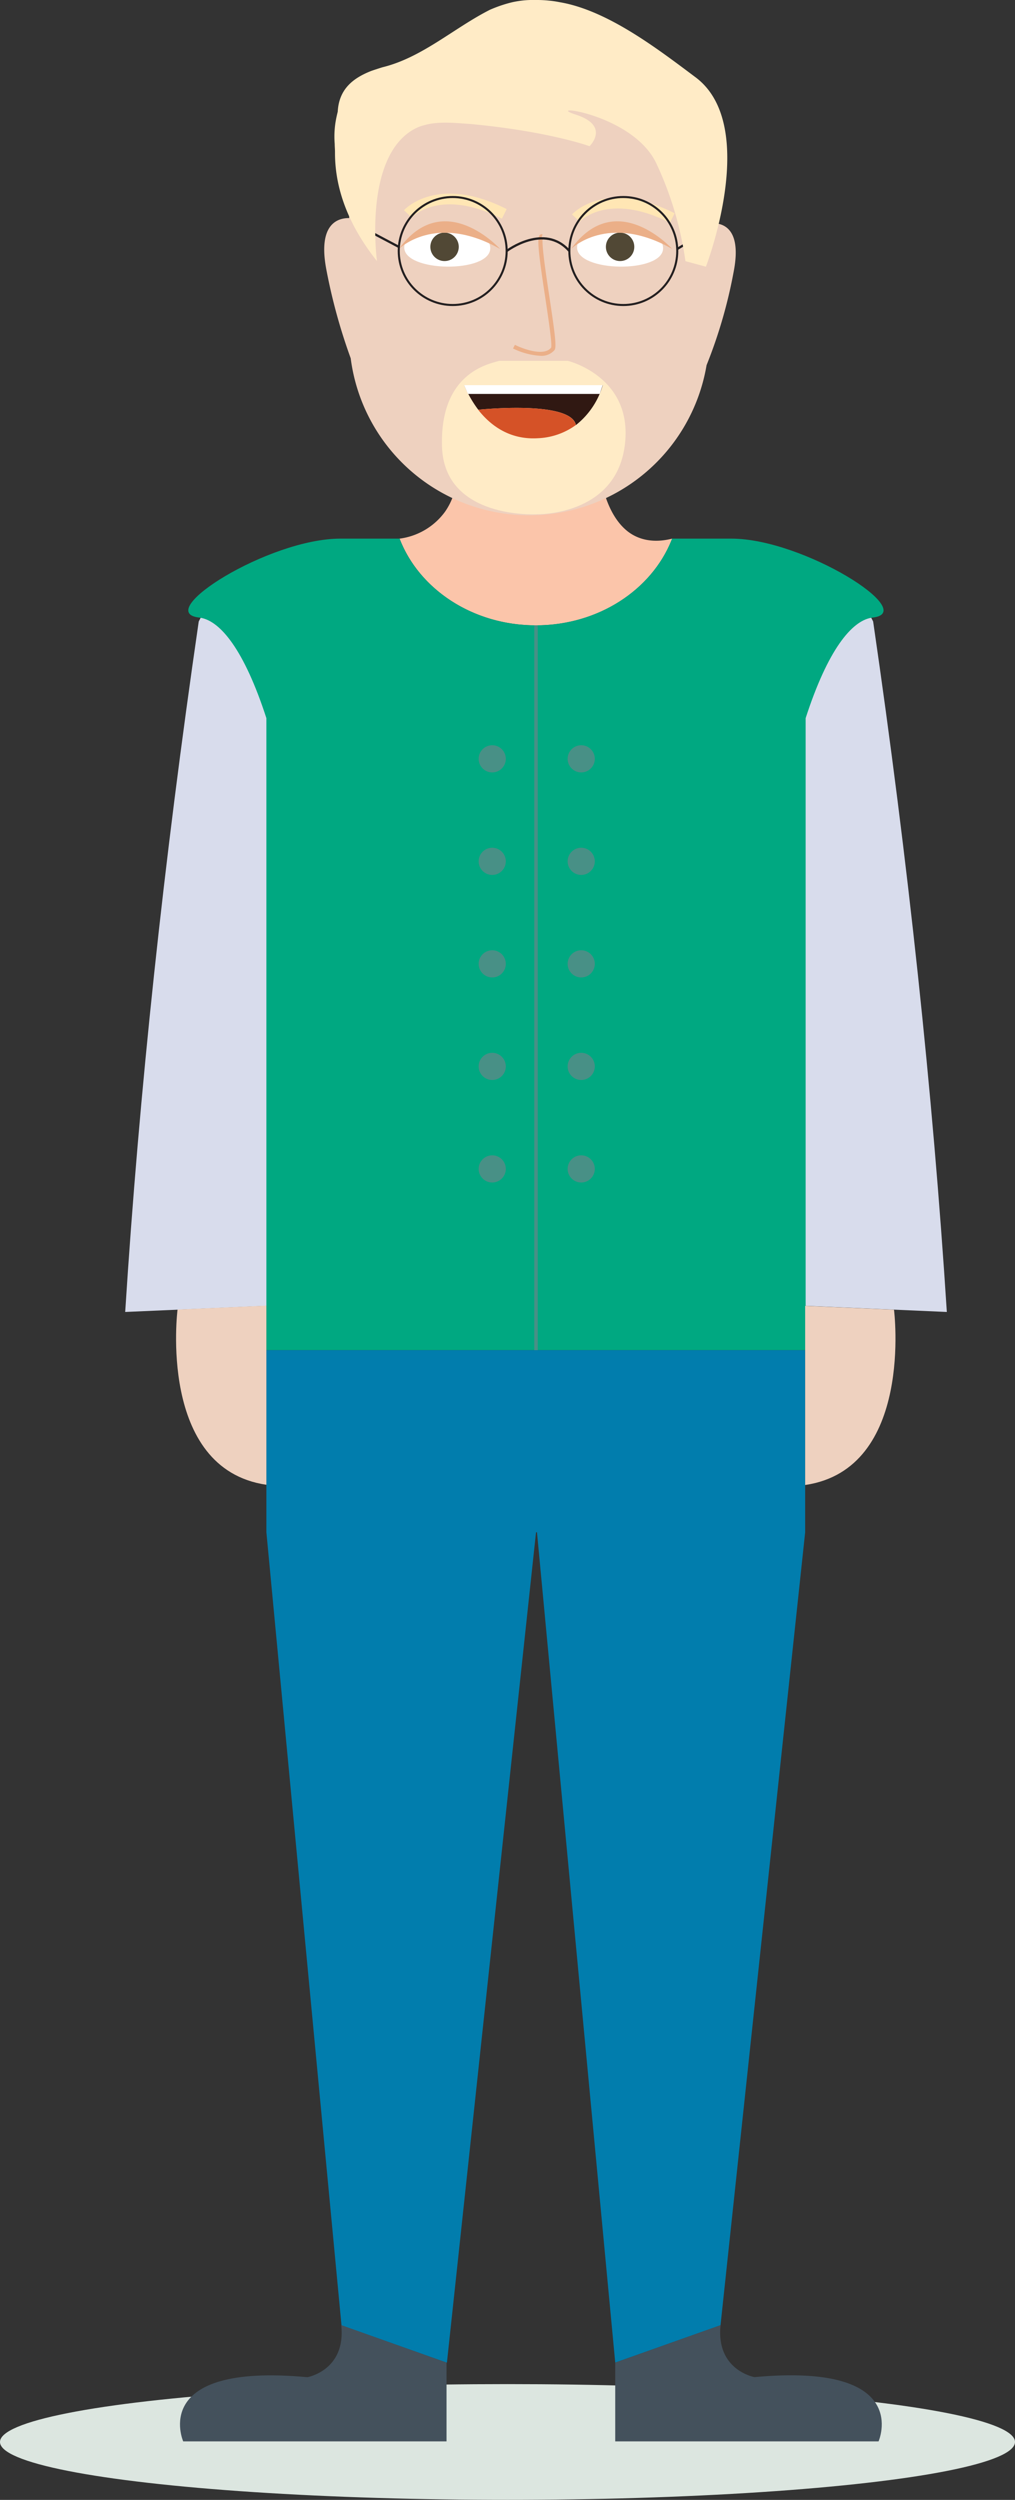 <svg xmlns="http://www.w3.org/2000/svg" viewBox="0 0 277.84 683.79"><rect x="0" y="0" width="277.84" height="683.79" fill="#333333" stroke="none"/><defs><style>.cls-1{fill:#fbc5aa;}.cls-2{fill:#dce6e0;}.cls-3{fill:#d8dcec;}.cls-4{fill:#eed1bf;}.cls-5{fill:#fff;}.cls-6{fill:#514835;}.cls-7{fill:#ebaf88;}.cls-8{fill:#ffe6b4;}.cls-10,.cls-13,.cls-9{fill:none;stroke-miterlimit:10;}.cls-10,.cls-9{stroke:#231f20;}.cls-9{stroke-width:0.62px;}.cls-10{stroke-width:0.56px;}.cls-11{fill:#ffebc6;}.cls-12{fill:#00a881;}.cls-13{stroke:#489086;stroke-width:0.95px;}.cls-14{fill:#017dad;}.cls-15{fill:#44515c;}.cls-16{fill:#489086;}.cls-17{fill:#301812;}.cls-18{fill:#d55227;}</style></defs><g id="Layer_2" data-name="Layer 2"><g id="Avatar"><path id="Vrat" class="cls-1" d="M184,147.33l-.21.53c-5.49,13.54-20,23.2-37.1,23.2-17.29,0-32-9.91-37.3-23.71h-.15A18.31,18.31,0,0,0,121.8,140a18,18,0,0,0,2-3.72,25.58,25.58,0,0,0,1.79-8.83H164a36.91,36.91,0,0,0,1.89,8.82c1.18,3.37,3.09,6.95,6.14,9.24C174.87,147.62,178.86,148.63,184,147.33Z"/><ellipse class="cls-2" cx="138.92" cy="667.95" rx="138.92" ry="15.83"/><path class="cls-3" d="M259.18,358.86l-48.77-2.13v-157s11.28-65,28.6-29.73Q253.41,268.74,259.18,358.86Z"/><path id="Koza" class="cls-4" d="M200.83,74.32a133.55,133.55,0,0,1-7.42,25.57A49.25,49.25,0,0,1,96,98a155.45,155.45,0,0,1-6.64-24.12c-2.46-12.67,3.11-14.27,6.23-14.23V56.69A44.43,44.43,0,0,1,140,12.26h9.66a44.43,44.43,0,0,1,44.43,44.43v4.42C196.6,60.81,203.39,61.12,200.83,74.32Z"/><path class="cls-5" d="M134.2,67.94c.09-7.58-23.45-7.86-23.54-.29C110.57,74.5,134.11,74.78,134.2,67.94Z"/><path class="cls-5" d="M181.51,67.94c.09-7.58-23.45-7.86-23.54-.29C157.89,74.5,181.43,74.78,181.51,67.94Z"/><circle class="cls-6" cx="121.69" cy="67.52" r="3.89"/><circle class="cls-6" cx="169.74" cy="67.52" r="3.89"/><path id="Oci" class="cls-7" d="M109.19,68.1s10-10,27.7,0C136.89,68.1,121.5,51.08,109.19,68.1Z"/><path id="Oci-2" data-name="Oci" class="cls-7" d="M156.33,68.1s10-10,27.69,0C184,68.1,168.63,51.08,156.33,68.1Z"/><path class="cls-4" d="M148.34,64.61l-.4,1.56C147.92,65.1,148,64.52,148.34,64.61Z"/><path id="Nos" class="cls-7" d="M147.87,97.32a19.66,19.66,0,0,1-7.44-2l.52-1c2.11,1.07,8,3.28,9.92.75.32-.84-.77-8-1.64-13.82-1.86-12.28-2.3-16.23-1.43-17a.73.73,0,0,1,.71-.14l-.34,1.1a.4.4,0,0,0,.44-.15c-.5,1,.8,9.67,1.76,16,1.62,10.7,2,13.93,1.42,14.69A4.65,4.65,0,0,1,147.87,97.32Z"/><g id="Obrve"><path class="cls-8" d="M137.39,59.81c-16.77-8.46-24.37-.64-24.69-.31l-2.12-2c.37-.4,9.28-9.82,28.11-.31Z"/></g><g id="Obrve-2" data-name="Obrve"><g id="Obrve-3" data-name="Obrve"><path id="Obrve-4" data-name="Obrve" class="cls-8" d="M183.37,60.92c-16.9-8.53-24.6-.4-24.68-.32l-2.13-1.94c.37-.41,9.28-9.83,28.11-.32Z"/></g></g><g id="Ocala"><path class="cls-9" d="M138.69,68.66s10.31-7.8,17.16,0"/><line class="cls-9" x1="98.4" y1="61.84" x2="109.15" y2="67.52"/><line class="cls-9" x1="196.14" y1="61.62" x2="185.39" y2="68.09"/><circle class="cls-10" cx="123.92" cy="68.66" r="14.77"/><circle class="cls-10" cx="170.62" cy="68.66" r="14.77"/></g><path id="Lasje1" class="cls-11" d="M103.19,71.42s-3.33-24.54,7.49-34.2A14.38,14.38,0,0,1,114,35a10.85,10.85,0,0,1,2.18-.77c4-1.14,8.65-.56,12.82-.3l3.12.32c19.3,2.1,29.26,5.74,29.26,5.74s5.78-5.55-3.75-8.63,15.48-.38,22,13.27a93.13,93.13,0,0,1,8,26.81l5.6,1.51s14.88-38.55-2.82-51.8c-9.7-7.27-21.71-16.44-33.59-19.74a35.63,35.63,0,0,0-3.56-.8,29,29,0,0,0-3.18-.46A30.72,30.72,0,0,0,146.9,0a27,27,0,0,0-6.45.56c-1.1.25-2.17.56-3.22.91s-2.07.75-3.07,1.18c-9.91,5-18.57,13.09-29.47,15.75-1,.31-2.08.66-3.06,1-4.93,1.94-8.85,4.92-9.18,11.16-.25,1-.45,1.92-.61,2.9a25.38,25.38,0,0,0-.22,5.9c0,.73.08,1.46.08,2.22C91.65,49.88,94.2,60.1,103.19,71.42Z"/><path class="cls-3" d="M34.27,358.86,83,356.73v-157s-11.28-65-28.6-29.73Q40,268.74,34.27,358.86Z"/><path id="Pulover" class="cls-12" d="M238.89,168.92l-.41.06c-5.35.94-11.87,8.69-17.95,27.46V369.29H72.92V196.44c-6.09-18.77-12.6-26.52-18-27.46l-.41-.06c-12.85-1.45,19-21.59,38.64-21.59h16.22c5.33,13.8,20,23.71,37.3,23.71,17.08,0,31.61-9.66,37.1-23.2.08-.17.14-.34.21-.51h16.22C219.9,147.33,251.74,167.47,238.89,168.92Z"/><line id="Zadrga" class="cls-13" x1="146.73" y1="369.32" x2="146.73" y2="171.06"/><polygon id="Hlace" class="cls-14" points="220.4 369.31 220.4 419.12 197.23 636.02 168.41 646.24 146.99 419.12 146.73 419.12 122.34 646.24 122.23 646.24 93.48 636.05 72.92 419.12 72.92 369.31 220.4 369.31"/><path id="Koza-2" data-name="Koza" class="cls-4" d="M48.6,358.2s-5.53,43.55,24.32,47.93v-49Z"/><path id="Koza-3" data-name="Koza" class="cls-4" d="M244.72,358.25s5.53,43.56-24.32,47.94v-49Z"/><path class="cls-15" d="M240.49,667.79H168.41V646.24L197.23,636s0,.05,0,.08c-1.25,12.27,9.29,14.13,9.29,14.13C250,646.19,240.49,667.79,240.49,667.79Z"/><path class="cls-15" d="M122.23,646.24v21.55H50.15s-9.51-21.6,34-17.56c0,0,10.59-1.87,9.27-14.21l.08,0Z"/><circle id="Gumb" class="cls-16" cx="159.1" cy="207.56" r="3.72"/><circle id="Gumb-2" data-name="Gumb" class="cls-16" cx="134.74" cy="207.56" r="3.72"/><circle id="Gumb-3" data-name="Gumb" class="cls-16" cx="159.1" cy="235.6" r="3.72"/><circle id="Gumb-4" data-name="Gumb" class="cls-16" cx="134.74" cy="235.6" r="3.72"/><circle id="Gumb-5" data-name="Gumb" class="cls-16" cx="159.1" cy="263.64" r="3.72"/><circle id="Gumb-6" data-name="Gumb" class="cls-16" cx="134.74" cy="263.64" r="3.72"/><circle id="Gumb-7" data-name="Gumb" class="cls-16" cx="159.1" cy="291.69" r="3.72"/><circle id="Gumb-8" data-name="Gumb" class="cls-16" cx="134.74" cy="291.69" r="3.72"/><circle id="Gumb-9" data-name="Gumb" class="cls-16" cx="159.1" cy="319.73" r="3.72"/><circle id="Gumb-10" data-name="Gumb" class="cls-16" cx="134.74" cy="319.73" r="3.72"/><path id="Brki2" class="cls-11" d="M155.42,98.7s18.2,4.35,15.57,23.4-24,18.57-24,18.57-25.42,1.47-26-18.57,12.57-22.49,15.66-23.4Z"/><path class="cls-17" d="M165,105.36a21.69,21.69,0,0,1-7.35,10.91c-1.38-6.87-26.65-4.2-26.73-4.19a31.85,31.85,0,0,1-3.86-6.72Z"/><path class="cls-18" d="M157.62,116.27h0a19,19,0,0,1-10.44,3.6c-7.92.47-13.15-3.77-16.29-7.79C131,112.07,156.24,109.4,157.62,116.27Z"/><polygon class="cls-17" points="130.89 112.08 130.89 112.08 130.89 112.08 130.89 112.08"/><polygon class="cls-5" points="127.03 105.36 128.11 107.75 164.16 107.75 164.97 105.36 127.03 105.36"/></g></g></svg>